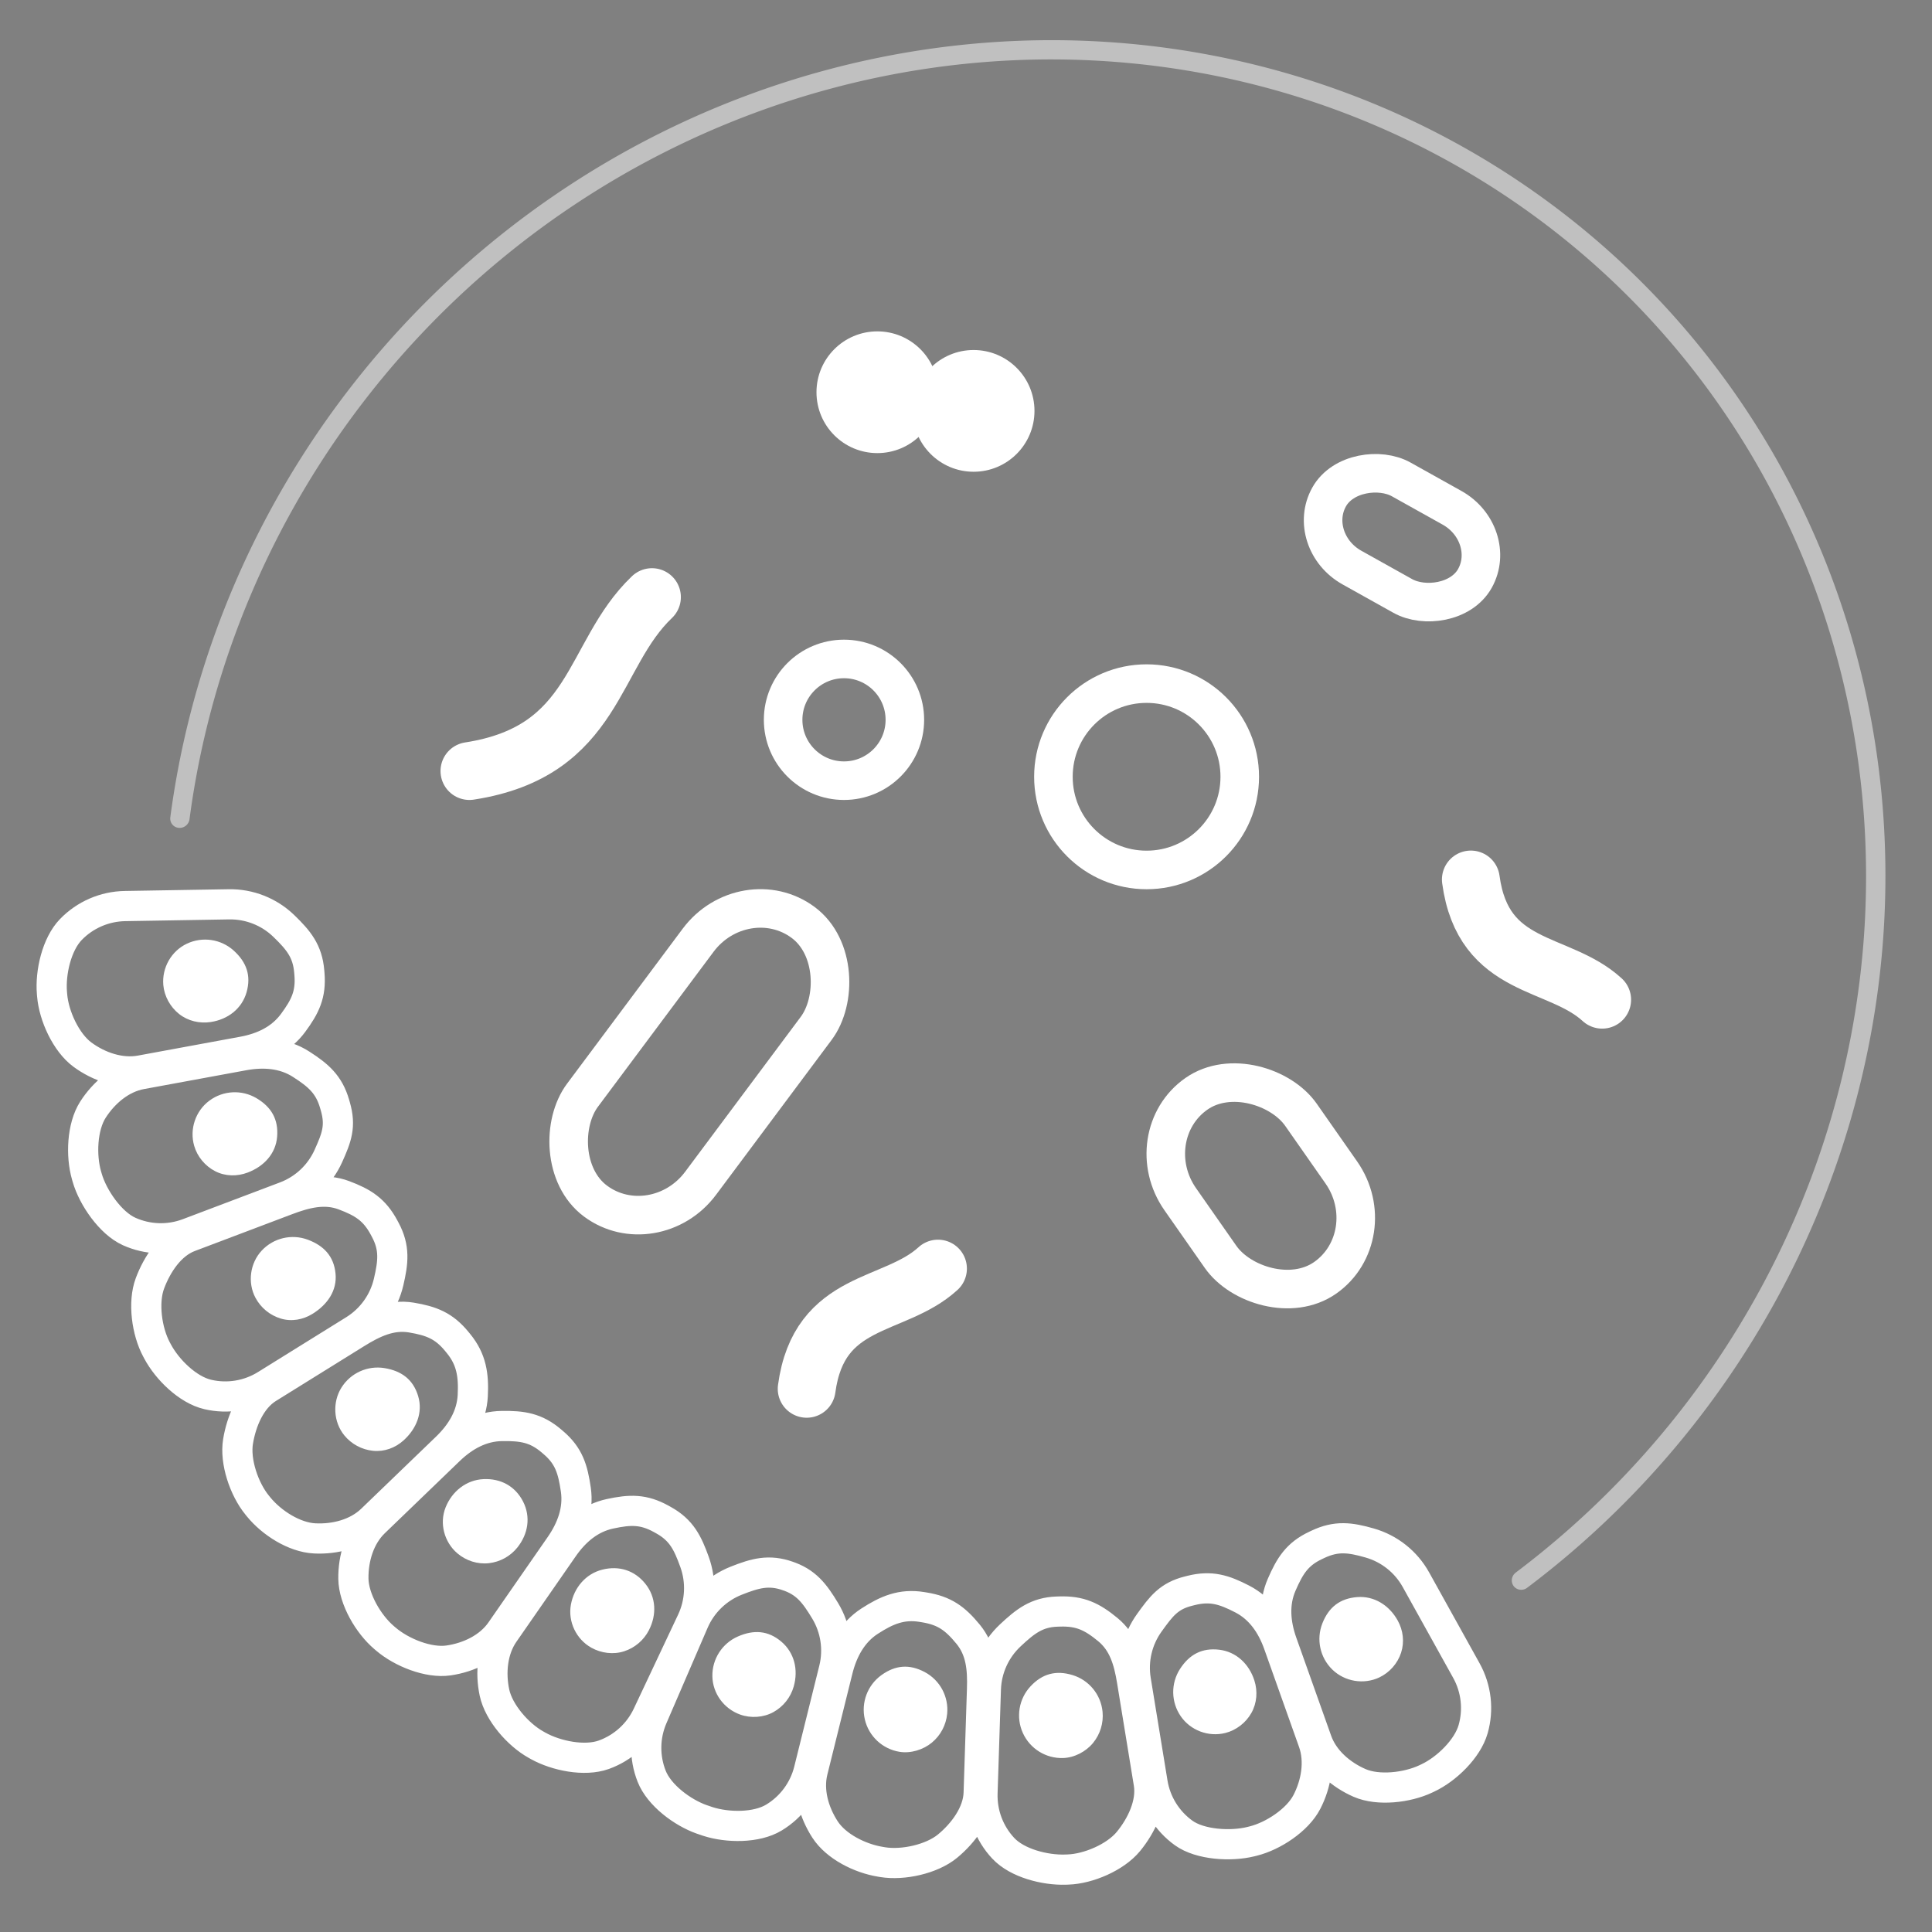<?xml version="1.0" encoding="UTF-8" standalone="no"?>
<!-- Created with Inkscape (http://www.inkscape.org/) -->

<svg
   width="200mm"
   height="200mm"
   viewBox="0 0 200 200"
   version="1.1"
   id="svg5"
   sodipodi:docname="hero.svg"
   inkscape:version="1.2.2 (b0a8486541, 2022-12-01)"
   inkscape:export-filename="logo_dark.png"
   inkscape:export-xdpi="254"
   inkscape:export-ydpi="254"
   xmlns:inkscape="http://www.inkscape.org/namespaces/inkscape"
   xmlns:sodipodi="http://sodipodi.sourceforge.net/DTD/sodipodi-0.dtd"
   xmlns="http://www.w3.org/2000/svg"
   xmlns:svg="http://www.w3.org/2000/svg">
  <rect x="0" y="0" width="200" height="200" fill="#808080" stroke="none"/>
  <sodipodi:namedview
     id="namedview7"
     pagecolor="#000000"
     bordercolor="#cccccc"
     borderopacity="1"
     inkscape:showpageshadow="0"
     inkscape:pageopacity="0"
     inkscape:pagecheckerboard="0"
     inkscape:deskcolor="#d1d1d1"
     inkscape:document-units="mm"
     showgrid="false"
     inkscape:zoom="0.5946522"
     inkscape:cx="375.00912"
     inkscape:cy="463.29602"
     inkscape:window-width="1920"
     inkscape:window-height="1131"
     inkscape:window-x="0"
     inkscape:window-y="0"
     inkscape:window-maximized="1"
     inkscape:current-layer="layer1" />
  <defs
     id="defs2" />
  <g
     inkscape:label="Layer 1"
     inkscape:groupmode="layer"
     id="layer1">
    <rect
       style="opacity:0.994;fill:#1a237e;stroke:#ffffff;stroke-width:2;stroke-linecap:round;stroke-linejoin:round;stroke-dasharray:none;stroke-dashoffset:0;paint-order:stroke fill markers;stop-color:#000000"
       id="rect2163"
       width="275.662"
       height="245.037"
       x="-41.58"
       y="220.389"
       rx="7.983"
       ry="7.983" />
    <path
       d="m 5.377,102.786 0.022,0.261 c 0.176,2.109 1.43,4.87 3.133,6.127 1.703,1.257 3.937,2.022 6.019,1.638 l 10.584,-1.95 c 2.082,-0.383 3.945,-1.263 5.203,-2.966 1.258,-1.704 1.871,-2.958 1.696,-5.069 l -0.022,-0.261 c -0.176,-2.109 -1.108,-3.235 -2.63,-4.708 -1.522,-1.471 -3.566,-2.279 -5.683,-2.243 l -10.761,0.18 c -2.117,0.036 -4.133,0.91 -5.605,2.431 -1.472,1.523 -2.133,4.45 -1.957,6.56 z m 3.581,18.895 0.073,0.251 c 0.586,2.036 2.406,4.68 4.335,5.55 1.93,0.87 4.126,0.938 6.106,0.19 l 10.065,-3.808 c 1.98,-0.75 3.581,-2.255 4.451,-4.185 0.87,-1.93 1.313,-3.107 0.727,-5.141 l -0.073,-0.253 c -0.586,-2.034 -1.692,-2.976 -3.474,-4.119 -1.782,-1.144 -3.878,-1.293 -5.96,-0.91 l -10.584,1.948 c -2.082,0.383 -3.856,1.884 -5,3.666 -1.143,1.782 -1.252,4.776 -0.666,6.811 z m 7.24,18.009 0.124,0.232 c 0.998,1.866 3.118,3.951 5.18,4.432 2.061,0.483 4.229,0.126 6.027,-0.992 l 9.14,-5.68 c 1.798,-1.118 3.079,-2.902 3.56,-4.963 0.481,-2.062 0.654,-3.538 -0.344,-5.404 l -0.124,-0.232 c -0.999,-1.866 -2.184,-2.61 -4.166,-3.353 -1.982,-0.744 -3.939,-0.243 -5.918,0.507 l -10.065,3.808 c -1.98,0.748 -3.347,2.824 -4.09,4.806 -0.743,1.984 -0.323,4.973 0.676,6.839 z m 10.417,16.111 0.166,0.204 c 1.34,1.638 3.675,3.141 5.789,3.249 2.114,0.108 4.377,-0.473 5.902,-1.942 l 7.75,-7.468 c 1.525,-1.469 2.609,-3.251 2.718,-5.366 0.108,-2.113 -0.132,-3.752 -1.472,-5.39 l -0.166,-0.204 c -1.34,-1.638 -2.635,-2.145 -4.723,-2.493 -2.088,-0.347 -3.9,0.513 -5.699,1.63 l -9.14,5.68 c -1.798,1.116 -2.75,3.425 -3.097,5.512 -0.347,2.087 0.632,4.949 1.973,6.588 z m 13.14,13.716 0.2,0.17 c 1.611,1.373 4.394,2.509 6.489,2.201 2.095,-0.307 4.196,-1.307 5.403,-3.045 l 6.136,-8.841 c 1.207,-1.74 1.933,-3.708 1.626,-5.803 -0.307,-2.093 -0.708,-3.481 -2.32,-4.854 l -0.2,-0.172 c -1.611,-1.373 -3.018,-1.583 -5.135,-1.553 -2.117,0.03 -3.931,1.042 -5.456,2.511 l -7.75,7.468 c -1.525,1.469 -2.195,3.716 -2.165,5.831 0.03,2.117 1.56,4.714 3.172,6.087 z m 15.735,11.092 0.23,0.128 c 1.851,1.028 4.79,1.63 6.782,0.916 1.992,-0.716 3.619,-2.193 4.521,-4.109 l 4.589,-9.735 c 0.903,-1.914 1.008,-4.109 0.292,-6.103 -0.716,-1.992 -1.358,-3.307 -3.208,-4.335 l -0.23,-0.128 c -1.851,-1.028 -3.242,-0.982 -5.311,-0.537 -2.07,0.445 -3.638,1.782 -4.845,3.522 l -6.136,8.841 c -1.207,1.74 -1.429,4.089 -0.984,6.159 0.445,2.07 2.449,4.353 4.3,5.38 z m 17.148,7.731 0.664,0.226 c 2.017,0.643 4.996,0.685 6.809,-0.409 1.813,-1.092 3.119,-2.86 3.629,-4.913 l 2.592,-10.445 c 0.51,-2.056 0.183,-4.229 -0.909,-6.043 -1.092,-1.812 -1.984,-3.01 -4.001,-3.652 l 0.167,0.054 c -1.995,-0.708 -3.421,-0.299 -5.389,0.481 -1.968,0.782 -3.544,2.313 -4.383,4.257 l -4.264,9.881 c -0.839,1.944 -0.871,4.141 -0.09,6.109 0.781,1.968 3.181,3.748 5.176,4.456 z m 18.483,4.387 0.259,0.044 c 2.089,0.341 5.066,-0.309 6.701,-1.654 1.635,-1.343 3.162,-3.389 3.23,-5.504 l 0.348,-10.757 c 0.068,-2.115 -0.097,-4.047 -1.441,-5.684 -1.345,-1.634 -2.44,-2.435 -4.529,-2.776 l -0.259,-0.042 c -2.089,-0.341 -3.637,0.319 -5.414,1.471 -1.777,1.15 -2.785,3.014 -3.295,5.069 l -2.592,10.445 c -0.51,2.054 0.126,4.271 1.277,6.049 1.151,1.776 3.628,2.998 5.717,3.339 z m 19.172,0.816 0.262,-0.01 c 2.116,-0.068 4.911,-1.265 6.255,-2.9 1.345,-1.634 2.451,-3.924 2.11,-6.013 l -1.735,-10.619 c -0.341,-2.09 -0.877,-3.967 -2.512,-5.313 -1.635,-1.345 -2.867,-1.932 -4.983,-1.864 l -0.262,0.008 c -2.116,0.068 -3.308,1.024 -4.852,2.471 -1.544,1.449 -2.451,3.451 -2.519,5.566 l -0.348,10.755 c -0.068,2.115 0.706,4.173 2.154,5.716 1.448,1.545 4.314,2.271 6.429,2.203 z m 19.194,-2.896 0.255,-0.064 c 2.054,-0.511 4.577,-2.167 5.547,-4.047 0.972,-1.882 1.373,-4.201 0.665,-6.195 l -3.604,-10.14 c -0.71,-1.996 -1.878,-3.704 -3.759,-4.674 -1.881,-0.972 -3.231,-1.395 -5.286,-0.884 l -0.255,0.064 c -2.055,0.509 -2.837,1.565 -4.073,3.283 -1.236,1.718 -1.738,3.858 -1.397,5.947 l 1.735,10.619 c 0.341,2.089 1.498,3.957 3.217,5.193 1.719,1.235 4.902,1.407 6.956,0.898 z m 18.103,-6.49 0.237,-0.114 c 1.914,-0.902 4.087,-3 4.67,-5.035 0.583,-2.036 0.331,-4.219 -0.697,-6.069 l -5.225,-9.41 c -1.028,-1.85 -2.75,-3.217 -4.786,-3.798 -2.036,-0.583 -3.445,-0.766 -5.36,0.138 l -0.237,0.112 c -1.914,0.902 -2.666,2.123 -3.512,4.065 -0.846,1.94 -0.665,4.025 0.044,6.021 l 3.604,10.14 c 0.708,1.994 2.475,3.516 4.416,4.363 1.94,0.844 4.929,0.489 6.845,-0.413 z"
       style="fill:none;stroke:#ffffff;stroke-width:3.124;stroke-linecap:round;stroke-linejoin:round;stroke-dasharray:none;stroke-dashoffset:0;paint-order:stroke fill markers;stop-color:#000000"
       id="rect3846" />
    <path
       d="m 16.905,101.957 c -0.148,-1.78 0.824,-3.5 2.437,-4.265 1.614,-0.764 3.529,-0.483 4.854,0.714 1.324,1.199 1.818,2.586 1.331,4.305 -0.488,1.718 -1.948,2.824 -3.714,3.089 -1.158,0.176 -2.355,-0.106 -3.273,-0.832 -0.918,-0.726 -1.537,-1.846 -1.635,-3.012 z m 3.195,16.652 c -0.494,-1.716 0.136,-3.598 1.568,-4.664 1.432,-1.068 3.366,-1.167 4.899,-0.251 1.534,0.914 2.264,2.193 2.122,3.973 -0.142,1.78 -1.385,3.087 -3.055,3.718 -1.095,0.415 -2.313,0.393 -3.356,-0.14 -1.043,-0.533 -1.855,-1.511 -2.179,-2.636 z m 6.349,15.744 c -0.842,-1.573 -0.571,-3.594 0.648,-4.897 1.219,-1.305 3.104,-1.746 4.776,-1.12 1.672,0.627 2.686,1.724 2.861,3.5 0.176,1.778 -0.855,3.225 -2.371,4.167 -0.994,0.619 -2.181,0.832 -3.301,0.493 -1.121,-0.339 -2.06,-1.11 -2.613,-2.143 z m 9.194,14.235 c -1.13,-1.383 -1.243,-3.425 -0.299,-4.941 0.945,-1.515 2.709,-2.311 4.47,-2.02 1.761,0.293 2.957,1.181 3.472,2.892 0.515,1.71 -0.182,3.393 -1.507,4.588 -0.869,0.786 -1.995,1.195 -3.16,1.08 -1.165,-0.118 -2.236,-0.693 -2.977,-1.599 z m 11.708,12.218 c -1.359,-1.157 -1.885,-3.097 -1.225,-4.756 0.66,-1.66 2.138,-2.848 3.922,-2.932 1.784,-0.084 3.286,0.728 4.098,2.317 0.813,1.591 0.531,3.355 -0.581,4.752 -0.73,0.916 -1.793,1.503 -2.957,1.634 -1.164,0.132 -2.366,-0.255 -3.257,-1.016 z m 13.866,9.765 c -1.561,-0.868 -2.441,-2.698 -2.119,-4.454 0.321,-1.756 1.526,-3.197 3.258,-3.63 1.732,-0.435 3.352,0.08 4.463,1.479 1.11,1.397 1.172,3.199 0.358,4.788 -0.534,1.042 -1.46,1.83 -2.575,2.189 -1.114,0.359 -2.36,0.198 -3.384,-0.371 z m 15.416,6.925 c -1.683,-0.599 -2.855,-2.179 -2.888,-3.965 -0.033,-1.784 1.013,-3.415 2.65,-4.127 1.637,-0.714 3.119,-0.619 4.483,0.533 1.364,1.152 1.777,2.924 1.29,4.642 -0.319,1.128 -1.072,2.08 -2.095,2.652 -1.022,0.571 -2.338,0.657 -3.441,0.265 z m 16.481,3.85 c -1.762,-0.289 -3.178,-1.609 -3.586,-3.347 -0.409,-1.738 0.27,-3.552 1.72,-4.594 1.45,-1.044 2.908,-1.152 4.484,-0.311 1.576,0.84 2.49,2.547 2.317,4.325 -0.114,1.165 -0.685,2.237 -1.589,2.982 -0.904,0.742 -2.19,1.134 -3.345,0.946 z m 16.937,0.645 c -1.785,0.058 -3.428,-0.966 -4.165,-2.592 -0.736,-1.626 -0.42,-3.536 0.801,-4.84 1.221,-1.303 2.633,-1.676 4.341,-1.156 1.708,0.519 2.935,2.018 3.108,3.794 0.113,1.165 -0.241,2.329 -0.984,3.233 -0.744,0.904 -1.93,1.523 -3.101,1.561 z m 16.781,-2.59 c -1.733,0.429 -3.588,-0.265 -4.602,-1.736 -1.013,-1.471 -1.041,-3.407 -0.07,-4.905 0.971,-1.499 2.274,-2.189 4.048,-1.982 1.774,0.208 3.102,1.483 3.644,3.183 0.357,1.116 0.267,2.333 -0.304,3.355 -0.571,1.024 -1.579,1.802 -2.716,2.086 z m 15.95,-5.752 c -1.615,0.76 -3.576,0.429 -4.858,-0.814 -1.281,-1.245 -1.686,-3.137 -1.028,-4.798 0.659,-1.66 1.808,-2.562 3.588,-2.706 1.778,-0.146 3.339,0.86 4.205,2.421 0.569,1.024 0.712,2.219 0.353,3.333 -0.359,1.116 -1.201,2.064 -2.261,2.564 z"
       style="fill:#ffffff;stroke:none;stroke-width:3.991;stroke-linecap:round;stroke-linejoin:round;stroke-dasharray:none;stroke-dashoffset:0;paint-order:stroke fill markers;stop-color:#000000"
       id="circle2406" />
    <rect
       style="fill:none;stroke:#ffffff;stroke-width:3.991;stroke-linecap:round;stroke-linejoin:round;stroke-dasharray:none;stroke-dashoffset:0;paint-order:stroke fill markers;stop-color:#000000"
       id="rect1361"
       width="15.251"
       height="35.973"
       x="116.131"
       y="26.813"
       rx="7.983"
       ry="7.983"
       transform="rotate(36.729)" />
    <rect
       style="fill:none;stroke:#ffffff;stroke-width:3.991;stroke-linecap:round;stroke-linejoin:round;stroke-dasharray:none;stroke-dashoffset:0;paint-order:stroke fill markers;stop-color:#000000"
       id="rect1361-5"
       width="10.455"
       height="17.287"
       x="16.928"
       y="145.213"
       rx="5.631"
       ry="5.631"
       transform="rotate(-60.823)" />
    <rect
       style="fill:none;stroke:#ffffff;stroke-width:3.991;stroke-linecap:round;stroke-linejoin:round;stroke-dasharray:none;stroke-dashoffset:0;paint-order:stroke fill markers;stop-color:#000000"
       id="rect1363"
       width="15.251"
       height="23.249"
       x="28.952"
       y="163.776"
       rx="7.983"
       ry="7.983"
       transform="rotate(-34.975)" />
    <circle
       style="fill:none;stroke:#ffffff;stroke-width:3.991;stroke-linecap:round;stroke-linejoin:round;stroke-dasharray:none;stroke-dashoffset:0;paint-order:stroke fill markers;stop-color:#000000"
       id="path1414"
       cx="87.37"
       cy="74.515"
       r="6.301" />
    <circle
       style="fill:none;stroke:#ffffff;stroke-width:3.991;stroke-linecap:round;stroke-linejoin:round;stroke-dasharray:none;stroke-dashoffset:0;paint-order:stroke fill markers;stop-color:#000000"
       id="path1414-6"
       cx="118.694"
       cy="80.412"
       r="9.645" />
    <circle
       style="fill:#ffffff;stroke:none;stroke-width:3.991;stroke-linecap:round;stroke-linejoin:round;stroke-dasharray:none;stroke-dashoffset:0;paint-order:stroke fill markers;stop-color:#000000"
       id="path1414-3"
       cx="90.823"
       cy="40.604"
       r="6.301" />
    <circle
       style="fill:#ffffff;stroke:none;stroke-width:3.991;stroke-linecap:round;stroke-linejoin:round;stroke-dasharray:none;stroke-dashoffset:0;paint-order:stroke fill markers;stop-color:#000000"
       id="path1414-3-6"
       cx="100.788"
       cy="42.535"
       r="6.301" />
    <path
       style="fill:none;stroke:#ffffff;stroke-width:5.987;stroke-linecap:round;stroke-linejoin:miter;stroke-dasharray:none;stroke-opacity:1"
       d="M 48.596,79.818 C 61.807,77.779 61.192,67.815 67.49,61.813"
       id="path1533"
       sodipodi:nodetypes="cc" />
    <path
       style="fill:none;stroke:#ffffff;stroke-width:5.987;stroke-linecap:round;stroke-linejoin:miter;stroke-dasharray:none;stroke-opacity:1"
       d="m 83.506,143.769 c 1.28,-9.497 9.063,-8.296 13.594,-12.444"
       id="path1533-7"
       sodipodi:nodetypes="cc" />
    <path
       style="fill:none;stroke:#ffffff;stroke-width:5.987;stroke-linecap:round;stroke-linejoin:miter;stroke-dasharray:none;stroke-opacity:1"
       d="m 152.262,91.045 c 1.28,9.497 9.063,8.296 13.594,12.444"
       id="path1533-7-5"
       sodipodi:nodetypes="cc" />
    <path
       style="opacity:0.5;fill:none;stroke:#ffffff;stroke-width:2;stroke-linecap:round;stroke-linejoin:round;stroke-dasharray:none;stroke-dashoffset:0;paint-order:stroke fill markers;stop-color:#000000"
       id="path1696"
       transform="matrix(-0.997,-0.074,0.105,-0.994,0,0)"
       sodipodi:type="arc"
       sodipodi:cx="-115.34107"
       sodipodi:cy="-85.509979"
       sodipodi:rx="87.932014"
       sodipodi:ry="88.668518"
       sodipodi:start="0.026340953"
       sodipodi:end="3.9829275"
       sodipodi:arc-type="arc"
       d="M -27.44,-83.175 A 87.932,88.669 0 0 1 -95.672,0.912 87.932,88.669 0 0 1 -193.436,-44.759 a 87.932,88.669 0 0 1 19.492,-106.856"
       sodipodi:open="true" />
  </g>
</svg>
